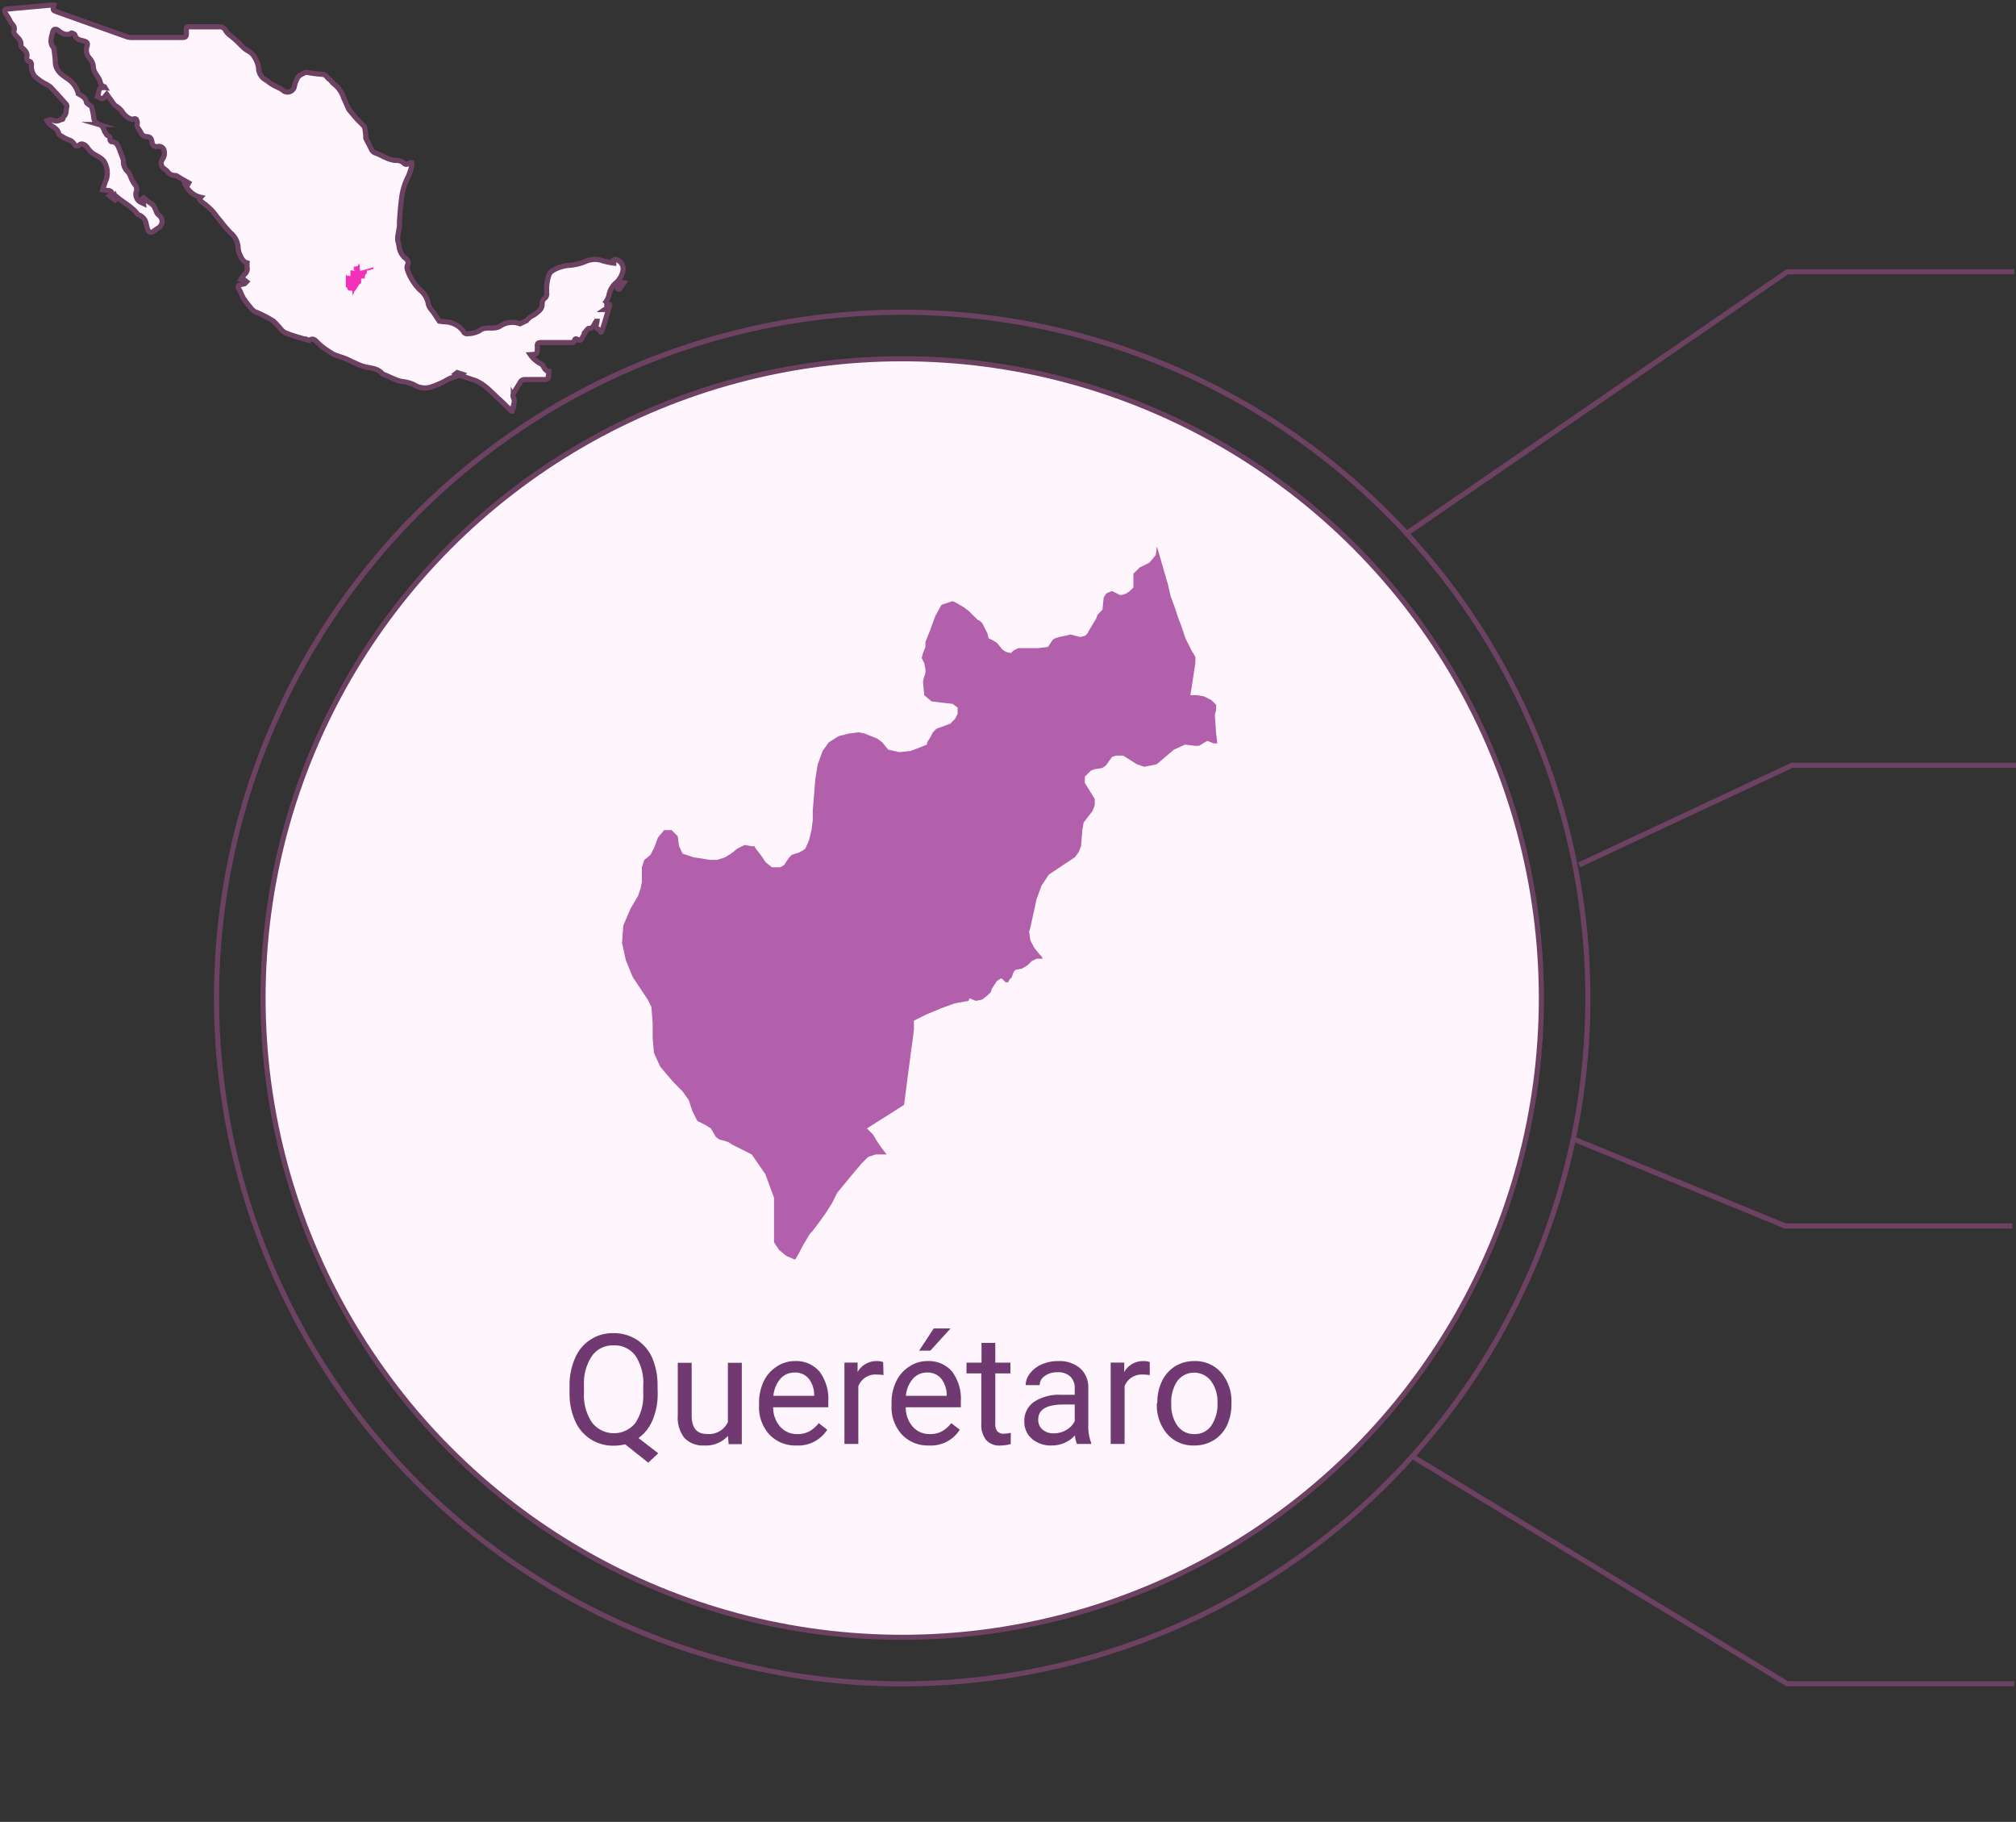 <svg xmlns="http://www.w3.org/2000/svg" viewBox="0 0 306.04 276.52"><rect x="0" y="0" width="306.04" height="276.52" fill="#333333" stroke="none"/><defs><style>.cls-1{fill:#fef6fc;}.cls-1,.cls-2,.cls-3{stroke:#6d4162;stroke-miterlimit:10;stroke-width:0.78px;}.cls-2,.cls-3{fill:none;}.cls-3{isolation:isolate;}.cls-4{fill:#713972;}.cls-5{fill:#b25fac;}.cls-6{fill:#f230b9;}</style></defs><g id="estados"><circle class="cls-1" cx="136.96" cy="151.48" r="97.03"/><circle class="cls-2" cx="136.96" cy="151.48" r="104.09"/><polyline class="cls-3" points="213.34 81.1 271.32 41.25 305.78 41.25"/><polyline class="cls-3" points="214.19 220.92 271.32 255.56 305.78 255.56"/><polyline class="cls-3" points="239.72 131.27 272.01 116.16 306.47 116.16"/><polyline class="cls-3" points="238.56 172.75 271 186.07 305.46 186.07"/><path class="cls-4" d="M99.84,211.39a10.23,10.23,0,0,1-.77,4.14,6.41,6.41,0,0,1-2.14,2.73l3,2.32L98.4,222l-3.5-2.79a7,7,0,0,1-1.74.21,6.23,6.23,0,0,1-5.84-3.72,10.07,10.07,0,0,1-.86-4.13v-1.2a10.12,10.12,0,0,1,.84-4.24,6.16,6.16,0,0,1,5.84-3.79,6.47,6.47,0,0,1,3.53,1A6.29,6.29,0,0,1,99,206.07a10.44,10.44,0,0,1,.82,4.26Zm-2.19-1.08a7.53,7.53,0,0,0-1.17-4.52,3.91,3.91,0,0,0-3.34-1.59,3.85,3.85,0,0,0-3.26,1.58,7.36,7.36,0,0,0-1.23,4.39v1.22a7.46,7.46,0,0,0,1.2,4.49,4.2,4.2,0,0,0,6.6.1,7.51,7.51,0,0,0,1.2-4.43Z"/><path class="cls-4" d="M110.51,217.94a4.51,4.51,0,0,1-3.62,1.45,3.86,3.86,0,0,1-3-1.15,5,5,0,0,1-1-3.4v-8H105v8c0,1.87.76,2.8,2.28,2.8a3.16,3.16,0,0,0,3.22-1.8v-9h2.11v12.35h-2Z"/><path class="cls-4" d="M120.89,219.39a5.39,5.39,0,0,1-4.08-1.65,6.12,6.12,0,0,1-1.58-4.41v-.39a7.49,7.49,0,0,1,.7-3.28,5.5,5.5,0,0,1,2-2.26,4.88,4.88,0,0,1,2.73-.82,4.62,4.62,0,0,1,3.74,1.59,6.87,6.87,0,0,1,1.34,4.54v.88h-8.37a4.39,4.39,0,0,0,1.07,2.95,3.35,3.35,0,0,0,2.6,1.12,3.72,3.72,0,0,0,1.89-.45,4.88,4.88,0,0,0,1.36-1.21l1.29,1A5.2,5.2,0,0,1,120.89,219.39Zm-.26-11.07a2.83,2.83,0,0,0-2.15.93,4.59,4.59,0,0,0-1.07,2.6h6.19v-.16a4,4,0,0,0-.87-2.49A2.65,2.65,0,0,0,120.63,208.32Z"/><path class="cls-4" d="M134.12,208.71a5.7,5.7,0,0,0-1-.08,2.78,2.78,0,0,0-2.82,1.76v8.77h-2.11V206.81h2l0,1.43a3.27,3.27,0,0,1,2.94-1.66,2.31,2.31,0,0,1,.94.16Z"/><path class="cls-4" d="M141,219.39a5.39,5.39,0,0,1-4.08-1.65,6.12,6.12,0,0,1-1.58-4.41v-.39a7.36,7.36,0,0,1,.71-3.28,5.41,5.41,0,0,1,2-2.26,4.88,4.88,0,0,1,2.73-.82,4.64,4.64,0,0,1,3.75,1.59,6.87,6.87,0,0,1,1.33,4.54v.88h-8.36a4.38,4.38,0,0,0,1.06,2.95,3.35,3.35,0,0,0,2.6,1.12,3.7,3.7,0,0,0,1.89-.45,4.88,4.88,0,0,0,1.36-1.21l1.29,1A5.19,5.19,0,0,1,141,219.39Zm-.26-11.07a2.8,2.8,0,0,0-2.14.93,4.53,4.53,0,0,0-1.08,2.6h6.19v-.16a4,4,0,0,0-.87-2.49A2.65,2.65,0,0,0,140.7,208.32Zm1-6.69h2.56L141.23,205h-1.7Z"/><path class="cls-4" d="M151.09,203.82v3h2.3v1.63h-2.3v7.67a1.73,1.73,0,0,0,.3,1.11,1.3,1.3,0,0,0,1.05.37,5.13,5.13,0,0,0,1-.13v1.7a6.27,6.27,0,0,1-1.62.23,2.64,2.64,0,0,1-2.14-.86,3.67,3.67,0,0,1-.71-2.43v-7.66h-2.25v-1.63H149v-3Z"/><path class="cls-4" d="M163.48,219.16a4.69,4.69,0,0,1-.3-1.3,4.7,4.7,0,0,1-3.51,1.53,4.36,4.36,0,0,1-3-1,3.33,3.33,0,0,1-1.17-2.62,3.48,3.48,0,0,1,1.47-3,6.92,6.92,0,0,1,4.12-1.07h2.06v-1a2.37,2.37,0,0,0-.66-1.76,2.66,2.66,0,0,0-2-.66,3.08,3.08,0,0,0-1.9.57,1.67,1.67,0,0,0-.76,1.38h-2.13a2.89,2.89,0,0,1,.66-1.78,4.5,4.5,0,0,1,1.78-1.37,6.06,6.06,0,0,1,2.47-.5,4.87,4.87,0,0,1,3.34,1.07,3.84,3.84,0,0,1,1.26,2.94v5.68a7,7,0,0,0,.43,2.71v.18Zm-3.5-1.61a3.72,3.72,0,0,0,1.88-.51,3.19,3.19,0,0,0,1.29-1.34v-2.53h-1.66c-2.58,0-3.88.75-3.88,2.27a1.9,1.9,0,0,0,.67,1.55A2.54,2.54,0,0,0,160,217.55Z"/><path class="cls-4" d="M174.54,208.71a5.7,5.7,0,0,0-1-.08,2.78,2.78,0,0,0-2.82,1.76v8.77h-2.11V206.81h2.05l0,1.43a3.27,3.27,0,0,1,2.94-1.66,2.31,2.31,0,0,1,.94.16Z"/><path class="cls-4" d="M175.69,212.87a7.33,7.33,0,0,1,.71-3.26,5.31,5.31,0,0,1,2-2.24,5.43,5.43,0,0,1,2.9-.79,5.2,5.2,0,0,1,4.08,1.75,6.7,6.7,0,0,1,1.56,4.64v.15a7.4,7.4,0,0,1-.69,3.24,5.34,5.34,0,0,1-2,2.23,5.5,5.5,0,0,1-3,.8,5.21,5.21,0,0,1-4.07-1.75,6.66,6.66,0,0,1-1.56-4.62Zm2.12.25a5.32,5.32,0,0,0,.95,3.3,3.06,3.06,0,0,0,2.56,1.24,3,3,0,0,0,2.55-1.26,5.79,5.79,0,0,0,.95-3.53,5.23,5.23,0,0,0-1-3.29,3.21,3.21,0,0,0-5.08,0A5.74,5.74,0,0,0,177.81,213.12Z"/><path id="QRO" class="cls-5" d="M184.61,107v.75l-.19.75.19,2.82.19,1.51h-.57l-.94-.38-.37.19-.57.37-.37.19h-.57l-1.5-.19-1.69.76L175.59,116l-1.88.38-1.13-.38-2.07-1.31h-1.13l-.56.18-.94,1.32-.56.38-1.13.18-.57.19-.94.94v.94l1.51,2.45v.94l-.38.94-1.31,1.69-.19,1.12-.19,2.45-.38.94-.56.75-.56.38-3.39,2.25-1.12,1.69-.76,2.07-.94,4.33-.18.56.18,1.31.57,1.13.75.94.38.38.18.37h-.94l-.75.38-.56.56-.57.38-.37.19-.94.19-.19.18-.19.38-.19.56-.37.38-.19.38h-.38l-.56-.57h-.19l-.56.38-.38.56-.37.57-.19.56-.57.56-.75.57-.94.19-.94-.38-.19.38-2.06.37-2.07.75-2.26.94-1.88.94v1.32l-.18,1.5-.19,1.32-.57,4.32-.56,4.33-5.64,3.57.94.94.56.94.76,1.13.75.94h-1.69l-1.13.37-.94.94-1.13,1.32-2.63,3.19-.75,1.51-.94,1.5-.94,1.32-1.13,1.5-.38.38-.56.94-.56.94-.57,1.12-.56.94-1.32-.56-1.13-.94-.75-1.13v-6.77l-1.31-3.57-2.07-3-3-1.51-.56-.37-.57-.19-.75-.19-.56-.38-.75-1.31-.94-.57-1.13-.56-.75-1.5-.57-1.7-.94-1.31-1.31-1.32L101.15,163l-.94-1.13-.94-2.07-.19-2.25v-2.26l-.19-2.44-.56-1.13-.75-1.13-.75-1.13-.76-1.13L95,145.73l-.57-2.63.19-2.63,1.13-2.63.56-.94.56-.94.38-1.13.19-.94v-2.26l.37-1.12.94-.76.57-1.12.56-1.51.94-1.13h1.13l.94.94.19,1.51.56,1.13,1.69.56,1.32.19,1.13.19h1.13l1.12-.38.94-.56.94-.76,1.13-.56,1.13.19h.37l.19.37.75.94.76,1.13.94.75h1.31l.57-.37.37-.57.38-.56.37-.38.57-.18.56-.19.38-.19.56-.38.57-1.31.37-1.51.19-1.5V123l.19-2.26.19-2.44.37-2.26.75-2.07.94-1.31,1.51-.94,1.5-.38,1.5-.19.94.19.94.38.94.37.76.57.94,1.13,1.69.37,1.69-.19,1.5-.56.94-.38.19-.56.38-.56.37-.76.57-.56.56-.19,1.51-.56.75-.75.37-.75v-.94l-.75-.57-1.69-.19-1.5-.18-1.13-.94-.19-2.07.19-.75.19-.57v-.56l-.19-.94-.38-.75.19-.76.38-.94v-.75l.75-1.88.75-2.07.94-1.69,1.69-.56.75.38.94.56.76.56.56.57.38.37.37.38.38.19.37.37.38.75.38.76.18.75.75.37.57.38.75.94.56.38.76.18.37-.37.38-.19.37-.19h3l1.51-.19.75-1.12.37-.19.57-.19.94-.19.75-.19.75.19.75.19.76-.19.37-.37.19-.38.56-.94.57-.94.19-.56.37-.38.38-.38.19-1.87.37-.57.38-.19.37-.18h.19l1.13.56h.37l.57-.19.56-.37.57-.57V87.08l.94-.94,1.5-.75.94-1.13.19-1.31,1.69,5.83.38,1.69.56,1.5.56,1.69.57,1.51.56,1.69.94,1.88.57.94v.94l-.57,3.76-.19,1.13h.94l1.13.18,1.13.57.75.75Z"/><path class="cls-1" d="M94.07,42.29a3.19,3.19,0,0,0,.53-1.36A1.53,1.53,0,0,0,94,39.62c-.42-.31-.74-.36-1.12.11l.29.08,0,.12a11.22,11.22,0,0,1-1.65-.34,3.48,3.48,0,0,0-2.58.07,8,8,0,0,1-2.47.61,5.56,5.56,0,0,0-2.64.84,1.41,1.41,0,0,0-.5.63A7.05,7.05,0,0,0,83,44.59a.88.88,0,0,1-.2.58,1.09,1.09,0,0,0-.5,1c0,.7-.43,1-.89,1.37s-.69.41-1,.64a4.27,4.27,0,0,0-.47.48h0l-1,.48h0a3.35,3.35,0,0,0-3,.34,1.34,1.34,0,0,1-.5.22c-.88.24-1.85-.18-2.71.52a3.91,3.91,0,0,1-1.73.43.65.65,0,0,1-.53-.16,3.25,3.25,0,0,0-1.32-1.22,3.61,3.61,0,0,0-1.47-.42,9,9,0,0,1-1-.11c-.28-.42-.51-.79-.76-1.15-.34-.51-.85-.94-.93-1.61A3.42,3.42,0,0,0,63.75,44a7.79,7.79,0,0,1-1.91-3.09,1,1,0,0,1,0-.63.74.74,0,0,0-.2-1,2.81,2.81,0,0,1-1.07-1.9c0-.32-.17-.63-.2-1a2.39,2.39,0,0,1,.05-.7c.06-.45.16-.9.22-1.35,0-.23,0-.47,0-.7.08-1.05.14-2.11.28-3.16A10.11,10.11,0,0,1,62,26.73a7.55,7.55,0,0,0,.5-1.59,1.27,1.27,0,0,0,0-.43,1.36,1.36,0,0,0-.51.11.46.46,0,0,1-.67-.05,1.67,1.67,0,0,0-1.24-.42,4.23,4.23,0,0,1-1.12-.25c-.64-.26-1.25-.61-1.9-.86a1,1,0,0,1-.65-.52c-.27-.58-.59-1.15-.88-1.73a1.36,1.36,0,0,1,0-.36c-.05-.42-.08-.85-.17-1.26A1.18,1.18,0,0,0,55,18.9c-.3-.32-.62-.62-.91-.94s-.6-.7-.89-1.06a1.4,1.4,0,0,1-.28-.36c-.25-.53-.46-1.09-.73-1.61a4.42,4.42,0,0,0-1.45-2.16c-.31-.2-.5-.6-.81-.79s-.45-.69-1-.7A20.29,20.29,0,0,1,46.7,11a.67.67,0,0,0-.31,0,4.68,4.68,0,0,0-.64.3,1.59,1.59,0,0,0-.57.48,6,6,0,0,0-.47,1.21,1.06,1.06,0,0,1-1.82.66c-.4-.28-.88-.45-1.31-.69a7.71,7.71,0,0,1-.77-.49,4.71,4.71,0,0,0-.45-.33,2.06,2.06,0,0,1-1.1-1.78,4.26,4.26,0,0,0-.93-2.12c-.28-.37-.82-.54-1.19-.86s-.93-.91-1.41-1.35c-.25-.23-.53-.43-.78-.65a2.62,2.62,0,0,1-.66-.67,1,1,0,0,0-1-.64c-1.34,0-2.68,0-4,0-1.15,0-1-.1-1,1,0,.47-.13.63-.61.62-2.54,0-5.08,0-7.62,0a2.57,2.57,0,0,1-.83-.12L8.77,1.84C8,1.57,8,1.56,8.18.78a4.09,4.09,0,0,0-.5,0l-6.47.58c-.52,0-.59.19-.36.67a2.8,2.8,0,0,0,.3.46L1.44,3a3,3,0,0,0,.34.57c.28.31.51.6.35,1.06-.1.31.06.54.29.78.4.41.87.82.75,1.52,0,.09.1.24.19.32.46.4.89.78.69,1.5,0,.15.13.52.22.53.46,0,.51.33.49.65a2.44,2.44,0,0,0,.52,1.65,7.29,7.29,0,0,0,1.65,1.16,4.11,4.11,0,0,1,.73.46c.82.86,1.61,1.74,2.39,2.63a.49.49,0,0,1,.09.39c-.14.53,0,1.14-.54,1.55-.06.06,0,.2-.08.31s-.22,0-.29.07a1.18,1.18,0,0,1-1.12.12,1.71,1.71,0,0,0-.5-.1,2.64,2.64,0,0,0-.46.13,2.59,2.59,0,0,0,.3.48c.51.5,1.33.7,1.47,1.56a.28.28,0,0,0,.16.16,7.17,7.17,0,0,0,1.36.73,1.36,1.36,0,0,1,.78.58c.19.27.4.56.82.19s1,.05,1.2.38a3,3,0,0,0,.43.52c.59.71,1.61.82,2.15,1.64a3.36,3.36,0,0,1,.33,2.66c-.22.49-.36,1-.56,1.61a5.24,5.24,0,0,0,.71.1c.39,0,.69.12.74.58l-.39.23.81.64.12-.1-.18-.57a.85.85,0,0,1,.27.13c1,.9,2.33,1.51,3.18,2.64a.89.89,0,0,0,.35.21,1.75,1.75,0,0,1,1,1.35,5.7,5.7,0,0,0,.22.81c.21.49.53.55.95.23.24-.19.5-.36.76-.53a1.15,1.15,0,0,0,0-1.86,1.14,1.14,0,0,1-.37-.49,6.73,6.73,0,0,0-.43-.94,3.48,3.48,0,0,0-.73-.57l-.8-.64-.12.07.1.79h0l-.45-.21a1.37,1.37,0,0,1-.66-1.56A1,1,0,0,0,20.46,28,5.64,5.64,0,0,1,19.9,27a3.45,3.45,0,0,0-.39-.82,2.24,2.24,0,0,1-.78-1.7.92.92,0,0,0-.07-.4c-.19-.53-.39-1.05-.59-1.57s-.47-1-1.14-1c-.09,0-.26-.25-.24-.35.06-.34-.09-.48-.37-.6-.12,0-.17-.23-.27-.35-.34-.41-.31-1.11-1-1.31a1.17,1.17,0,0,1-.81-1.09c-.08-.52-.18-1-.31-1.55,0-.13-.25-.22-.37-.33s-.4-.24-.43-.39c-.12-.75-.73-1-1.25-1.32a3.79,3.79,0,0,0-1-1.77c-.62-.6-1.46-.93-2-1.67a2.3,2.3,0,0,1-.48-1.27c0-.69-.13-1.38-.2-2.07a.45.45,0,0,0-.12-.25C7.5,6.48,7.81,5.65,8,4.87c.1-.49.46-.54.87-.24a3.27,3.27,0,0,0,.78.51,1.92,1.92,0,0,0,.83.06c.14,0,.3-.22.42-.19s.45.17.49.32c.18.68.72.73,1.28.88s.71.33.52.89a1.8,1.8,0,0,0,.43,1.77,2.27,2.27,0,0,1,.55,1.19c0,.85.58,1.37.91,2,.1.2.12.43.21.63a1,1,0,0,0,.27.35.91.91,0,0,0,.3.13l.08.13c-1.19-.14-.84.79-1.14,1.37.29.12.58.34.79.28s.37-.38.61-.65c.18.24.36.5.55.74s.53.88.91,1.09a2.87,2.87,0,0,1,1,1,3.31,3.31,0,0,0,.77.72,2.35,2.35,0,0,0,.65.27c.18-.07.42-.14.55-.05a.82.82,0,0,1,.21.51c0,.21-.06.46,0,.64s.39.58.54.89a.94.94,0,0,0,.86.63c.63,0,.75.35.84.85a.7.7,0,0,0,.91.64.78.78,0,0,1,.9.55,1.63,1.63,0,0,1,0,.95,2.17,2.17,0,0,1-.32.57,1.08,1.08,0,0,0,.21,1.21,4.61,4.61,0,0,1,.6.47,1.44,1.44,0,0,0,1.31.66.57.57,0,0,1,.21.1l.75.46,1,.56-.07.12L28,27.64a3.36,3.36,0,0,0,2.46,2.3c-.37.38,0,.52.2.71s.42.31.62.49a10.65,10.65,0,0,1,1,.93c.34.39.64.83,1,1.25.09.12.19.23.29.35a17,17,0,0,0,1.52,1.75,3.09,3.09,0,0,1,1.06,2.2,3,3,0,0,0,.25,1c.25.54.49,1.12,1.11,1.28a4.52,4.52,0,0,0,0,.68,1,1,0,0,1-.34,1,5.46,5.46,0,0,0-.57.78,3,3,0,0,1,.47.12c.13.08.24.19.36.28-.1.1-.18.24-.3.3a4.71,4.71,0,0,1-.54.12c-.48.12-.57.37-.28.77a2.67,2.67,0,0,1,.22.41,6.86,6.86,0,0,0,.45.95,14.44,14.44,0,0,0,1,1.3,2.51,2.51,0,0,0,.67.67,17.49,17.49,0,0,1,2.86,1.46A12.72,12.72,0,0,1,42.68,50a2,2,0,0,0,.62.5,17.32,17.32,0,0,0,1.71.6c.58.18,1.17.34,1.75.5a.36.36,0,0,0,.27,0c.49-.29.79,0,1.1.31a10.27,10.27,0,0,0,.77.71c.48.37,1,.71,1.47,1a2.14,2.14,0,0,0,.45.24c.57.21,1.15.38,1.71.61s1.09.52,1.65.76a7.35,7.35,0,0,0,1,.38c1,.29,2.08.22,2.84,1.09a1.45,1.45,0,0,0,.45.22c.57.25,1.13.51,1.7.74a5.36,5.36,0,0,0,.78.23,6,6,0,0,1,1.83.47,3.12,3.12,0,0,0,2.54.41,13.5,13.5,0,0,0,1.82-.72c.37-.17.71-.4,1.08-.58a6.49,6.49,0,0,1,.74-.26l.58-.18-.4-.28.26-.2.79.25-.22.23,1.9.63c1.64.53,2.69,1.85,3.91,2.94.65.57,1.24,1.19,1.86,1.79l.09,0c.08-.69.57-1.33.2-2.07a.74.74,0,0,1,0-.56c.3-.57.66-1.1,1-1.67a.78.78,0,0,1,.81-.48c1,0,2,0,3,0,.16,0,.41-.11.45-.23a5.15,5.15,0,0,0,.12-1s0,0-.07,0c-.42-.13-.6-.48-.8-.84a.82.82,0,0,0-.4-.36,4.22,4.22,0,0,1-1.53-1.35c1.06-.07,1.06-.07,1.06-1.13a.33.33,0,0,0,0-.1c-.07-.48.15-.61.62-.61,1.49,0,3,0,4.49,0,.22,0,.47.06.53-.29s.29-.3.5-.15.43.12.57-.11c.24-.39.45-.8.67-1.19-.11.14-.25.28-.35.43.1-.15.24-.29.35-.43h0l0,0h0c.14-.14.29-.41.43-.4.47,0,.66-.25.83-.6a4.94,4.94,0,0,1,.3-.49l.12,0a2.88,2.88,0,0,1-.1.51c-.12.27-.1.47.18.62a2.69,2.69,0,0,1,.33.26l.06.06h0c.13.4.24.1.28,0,.16-.43.29-.88.43-1.32.18-.62.36-1.24.55-1.91H91.8c.35-.24.82-.23.74-.74l-.78-.14a3.78,3.78,0,0,0,.66-1.17,3.3,3.3,0,0,1,1.08-2A2.72,2.72,0,0,0,94.07,42.29Z"/><path class="cls-1" d="M93.71,43.65a.29.29,0,0,0,.12.23.25.25,0,0,0,.24-.06c.21-.27.4-.56.64-.9C94,42.82,93.65,43.12,93.71,43.65Z"/><path id="MEX2733" class="cls-6" d="M56.69,40.56v.3h0l-.05,0h0l0,0h-.13l-.08,0-.14.12-.1,0-.06,0L56,41h-.08l0,.07,0,0H55.7l-.05.05v0l.08.13v0l0,0-.07.09v.19l0,0,0,0,0,0-.17.11-.06.09,0,.11-.05.22v.1l0,.06,0,.05,0,0v0h0l0,0,0,0,0,0h-.08v0l0,0v0h0l0,0h0l0,0v0l0,0v0l0,0,0,0h-.05l0,0v0l-.11,0-.11,0-.11,0-.1.05v.22l0,.22,0,.23-.29.18L54,44l0,0,0,.06,0,0H54l-.05,0,0,0-.06.07-.14.16,0,.08,0,.08-.05.07-.06.08h0l0,0,0,.05,0,.06,0,.05-.07,0-.06-.05,0-.06v-.35l-.07-.19L53,44.12,52.86,44l0,0h-.07l0,0,0-.07,0,0-.06,0,0-.08,0-.08-.05-.07-.07-.07-.06-.07-.05-.06,0-.11V43l0-.06,0-.06,0,0,0-.06,0-.14,0-.14V42.3l0-.13,0-.05,0,0,0-.06v-.17l0-.05.05,0,0-.06,0-.08,0-.06h.06l0,.05v.08l0,.06.08,0h.19l.06,0,.05,0,0,0,.06,0H53v0l0,0,0,.06.05,0h.07l0,0,0,0,0,0,0,0h.08l0,0,0-.07,0-.08v-.4l0-.12,0-.11,0-.07.08,0,.08,0h.13l.05,0,0,0,0,0,.05.06.09,0h.09l.08,0,0,0v0l0,0,0,0,0,0h0l.08,0,0,0,0,0v-.05l0,0h-.16l-.06-.05v-.25l0,0v0l0,0v0l0-.1,0-.1,0-.09.09,0,0,0,0,0,0,0,0,0h0l0,0h0l0,0,0,0,0,0v0l0,0,0,0,0,0,0,0h0l0,0h.28l0-.06h.25l0,0v0l0,0,0-.05v0l0,0,0,0v-.1l0,0h0l.06,0h0l0,0,0,0v-.11l0-.05.08,0,.05,0v-.07l.09.3,0,.09,0,.08,0,.08,0,.08,0,.09.05.1,0,0v0l0,.19v.06h.11l.06,0,0,0Z"/></g></svg>